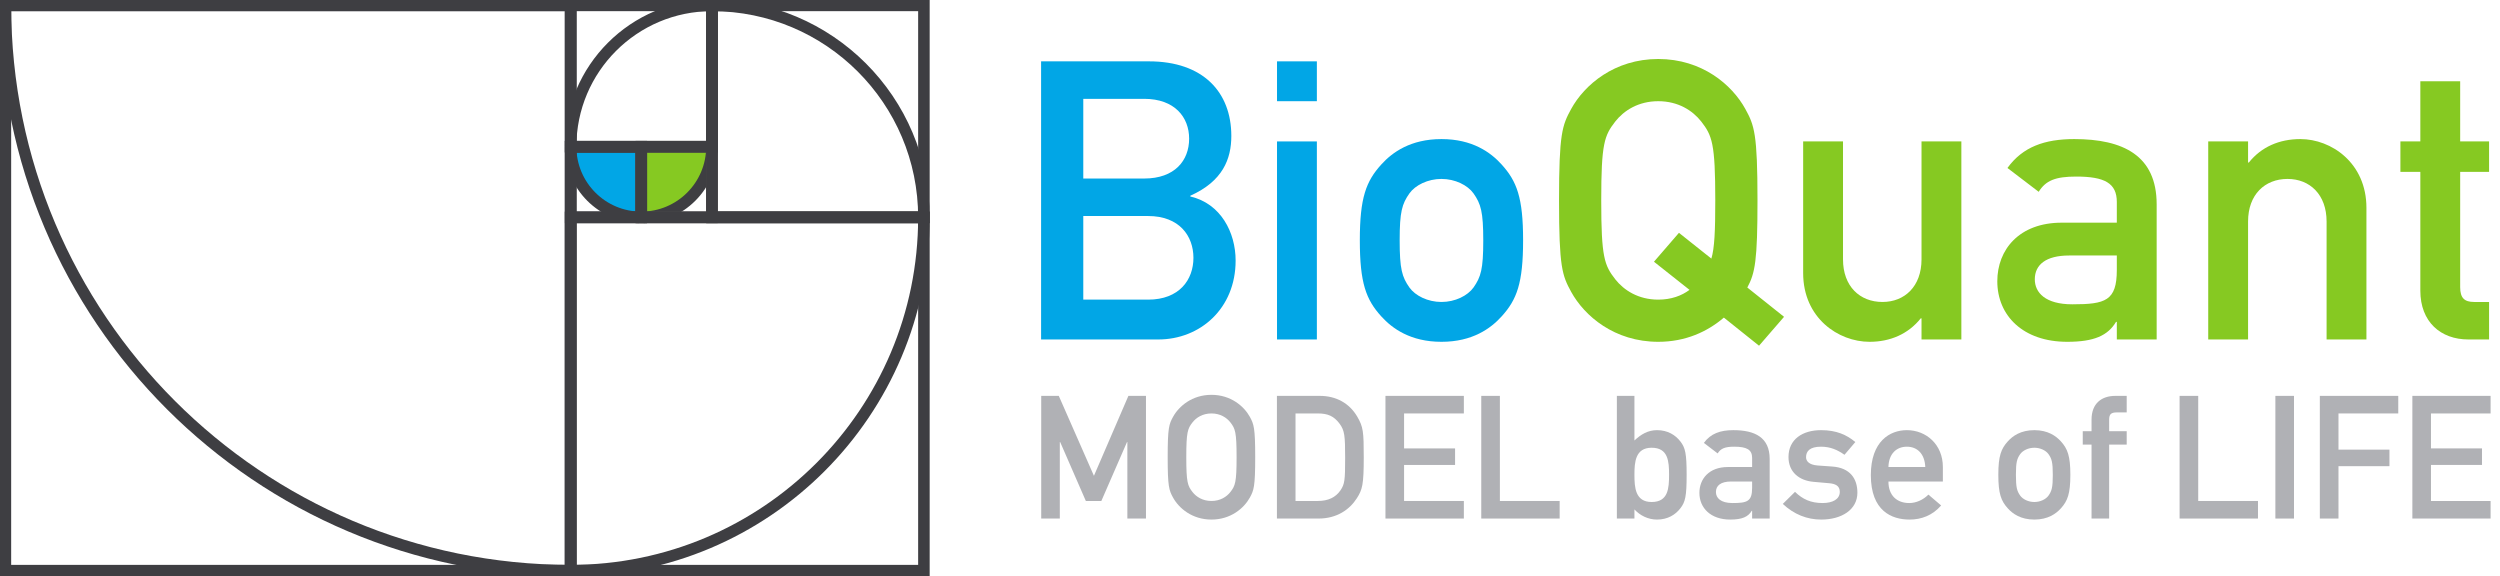<svg width="217" height="50" viewBox="0 0 217 50" fill="none" xmlns="http://www.w3.org/2000/svg">
<g clip-path="url(#clip0)">
<path d="M90.367 5.325H99.725C104.437 5.325 106.879 8.003 106.879 11.8C106.879 13.8 106.133 15.734 103.319 16.988V17.055C105.964 17.666 107.252 20.176 107.252 22.617C107.252 26.787 104.167 29.466 100.538 29.466H90.367V5.325ZM94.029 8.579V15.496H99.318C101.963 15.496 103.217 13.938 103.217 12.039C103.217 10.174 101.963 8.579 99.318 8.579H94.029ZM94.029 18.751V26.008H99.657C102.369 26.008 103.59 24.279 103.59 22.38C103.59 20.481 102.369 18.751 99.657 18.751H94.029Z" fill="#01A6E6"/>
<path d="M110.845 5.325H114.304V8.784H110.845V5.325ZM110.845 12.276H114.304V29.466H110.845V12.276Z" fill="#01A6E6"/>
<path d="M119.898 14.277C120.847 13.224 122.44 12.072 125.119 12.072C127.798 12.072 129.391 13.224 130.34 14.277C131.663 15.734 132.205 17.158 132.205 20.854C132.205 24.583 131.663 26.008 130.34 27.465C129.391 28.516 127.798 29.669 125.119 29.669C122.44 29.669 120.847 28.516 119.898 27.465C118.575 26.008 118.033 24.583 118.033 20.854C118.033 17.158 118.575 15.734 119.898 14.277ZM127.899 16.785C127.39 16.073 126.306 15.531 125.119 15.531C123.932 15.531 122.847 16.073 122.339 16.785C121.695 17.701 121.491 18.378 121.491 20.854C121.491 23.362 121.695 24.04 122.339 24.957C122.847 25.669 123.932 26.211 125.119 26.211C126.306 26.211 127.39 25.669 127.899 24.957C128.543 24.04 128.747 23.362 128.747 20.887C128.747 18.378 128.543 17.701 127.899 16.785Z" fill="#01A6E6"/>
<path d="M149.632 27.567C148.208 28.787 146.31 29.669 143.936 29.669C140.139 29.669 137.529 27.431 136.375 25.329C135.596 23.905 135.324 23.193 135.324 17.395C135.324 11.597 135.596 10.886 136.375 9.462C137.529 7.359 140.139 5.121 143.936 5.121C147.734 5.121 150.345 7.359 151.497 9.462C152.278 10.886 152.55 11.597 152.55 17.395C152.55 22.617 152.345 23.701 151.667 24.957L154.855 27.5L152.684 30.008L149.632 27.567ZM143.564 22.718L145.733 20.209L148.547 22.447C148.819 21.532 148.886 20.074 148.886 17.395C148.886 12.445 148.615 11.767 147.666 10.546C146.92 9.596 145.666 8.784 143.936 8.784C142.208 8.784 140.953 9.596 140.207 10.546C139.257 11.767 138.987 12.445 138.987 17.395C138.987 22.346 139.257 23.023 140.207 24.245C140.953 25.193 142.208 26.008 143.936 26.008C145.056 26.008 145.971 25.669 146.649 25.16L143.564 22.718Z" fill="#86C922"/>
<path d="M156.514 12.276H159.973V22.515C159.973 24.853 161.431 26.211 163.398 26.211C165.33 26.211 166.788 24.853 166.788 22.515V12.276H170.246V29.466H166.788V27.634H166.72C165.635 28.991 164.076 29.669 162.278 29.669C159.566 29.669 156.514 27.601 156.514 23.701V12.276Z" fill="#86C922"/>
<path d="M183.74 27.94H183.671C182.96 29.125 181.774 29.669 179.436 29.669C175.603 29.669 173.366 27.398 173.366 24.413C173.366 21.668 175.264 19.328 178.961 19.328H183.74V17.531C183.74 15.903 182.69 15.326 180.214 15.326C178.417 15.326 177.571 15.665 176.959 16.649L174.247 14.581C175.569 12.75 177.468 12.072 180.045 12.072C184.284 12.072 187.198 13.496 187.198 17.735V29.466H183.74V27.94ZM183.74 22.177H179.604C177.571 22.177 176.621 22.989 176.621 24.245C176.621 25.397 177.536 26.414 179.876 26.414C182.756 26.414 183.74 26.11 183.74 23.43V22.177Z" fill="#86C922"/>
<path d="M191.674 12.276H195.132V14.106H195.201C196.285 12.75 197.845 12.072 199.675 12.072C202.354 12.072 205.406 14.139 205.406 18.039V29.466H201.948V19.226C201.948 16.887 200.489 15.531 198.557 15.531C196.591 15.531 195.132 16.887 195.132 19.226V29.466H191.674V12.276Z" fill="#86C922"/>
<path d="M210.085 7.053H213.543V12.276H216.052V14.92H213.543V24.922C213.543 25.872 213.915 26.211 214.763 26.211H216.052V29.466H214.255C211.847 29.466 210.085 27.94 210.085 25.229V14.92H208.355V12.276H210.085V7.053Z" fill="#86C922"/>
<path d="M90.377 34.362H91.903L94.953 41.301L97.945 34.362H99.47V45.01H97.855V38.369H97.825L95.597 43.484H94.251L92.023 38.369H91.992V45.01H90.377V34.362Z" fill="#B0B1B5"/>
<path d="M101.818 36.186C102.326 35.258 103.479 34.271 105.154 34.271C106.828 34.271 107.98 35.258 108.489 36.186C108.832 36.813 108.952 37.128 108.952 39.685C108.952 42.243 108.832 42.559 108.489 43.186C107.98 44.113 106.828 45.099 105.154 45.099C103.479 45.099 102.326 44.113 101.818 43.186C101.474 42.559 101.355 42.243 101.355 39.685C101.355 37.128 101.474 36.813 101.818 36.186ZM103.508 42.706C103.837 43.126 104.39 43.484 105.154 43.484C105.916 43.484 106.47 43.126 106.799 42.706C107.217 42.168 107.336 41.87 107.336 39.685C107.336 37.502 107.217 37.202 106.799 36.665C106.47 36.245 105.916 35.887 105.154 35.887C104.39 35.887 103.837 36.245 103.508 36.665C103.09 37.202 102.97 37.502 102.97 39.685C102.97 41.87 103.09 42.168 103.508 42.706Z" fill="#B0B1B5"/>
<path d="M110.837 34.362H114.561C115.966 34.362 117.118 34.99 117.805 36.156C118.329 37.054 118.374 37.457 118.374 39.685C118.374 42.078 118.254 42.497 117.776 43.245C117.147 44.232 116.04 45.01 114.455 45.01H110.837V34.362ZM112.451 43.484H114.381C115.293 43.484 115.936 43.17 116.355 42.559C116.713 42.019 116.759 41.719 116.759 39.746C116.759 37.831 116.713 37.368 116.28 36.784C115.786 36.112 115.248 35.887 114.381 35.887H112.451V43.484Z" fill="#B0B1B5"/>
<path d="M120.258 34.362H127.063V35.887H121.874V38.923H126.3V40.358H121.874V43.484H127.063V45.01H120.258V34.362Z" fill="#B0B1B5"/>
<path d="M128.574 34.362H130.19V43.484H135.378V45.01H128.574V34.362Z" fill="#B0B1B5"/>
<path d="M140.344 34.362H141.869V38.235C142.437 37.697 143.05 37.337 143.828 37.337C144.756 37.337 145.429 37.757 145.862 38.324C146.281 38.864 146.4 39.357 146.4 41.211C146.4 43.081 146.281 43.574 145.862 44.113C145.429 44.681 144.756 45.099 143.828 45.099C143.05 45.099 142.348 44.741 141.869 44.217V45.01H140.344V34.362ZM141.869 41.211C141.869 42.317 141.944 43.574 143.364 43.574C144.8 43.574 144.875 42.393 144.875 41.211C144.875 40.045 144.8 38.864 143.364 38.864C141.944 38.864 141.869 40.12 141.869 41.211Z" fill="#B0B1B5"/>
<path d="M152.084 44.336H152.052C151.74 44.861 151.217 45.099 150.183 45.099C148.495 45.099 147.508 44.098 147.508 42.781C147.508 41.569 148.345 40.538 149.974 40.538H152.084V39.746C152.084 39.028 151.62 38.773 150.529 38.773C149.737 38.773 149.361 38.923 149.092 39.357L147.896 38.444C148.48 37.637 149.318 37.337 150.452 37.337C152.324 37.337 153.608 37.966 153.608 39.836V45.01H152.084V44.336ZM152.084 41.795H150.26C149.361 41.795 148.942 42.153 148.942 42.706C148.942 43.215 149.347 43.664 150.38 43.664C151.652 43.664 152.084 43.529 152.084 42.347V41.795Z" fill="#B0B1B5"/>
<path d="M155.807 42.692C156.465 43.335 157.183 43.664 158.201 43.664C159.068 43.664 159.694 43.335 159.694 42.692C159.694 42.153 159.291 41.99 158.771 41.944L157.423 41.824C156.165 41.719 155.241 40.972 155.241 39.671C155.241 38.13 156.465 37.337 158.067 37.337C159.397 37.337 160.295 37.742 161.042 38.369L160.101 39.476C159.503 39.057 158.891 38.773 158.067 38.773C157.095 38.773 156.766 39.162 156.766 39.685C156.766 40.014 157.006 40.344 157.767 40.404L159.025 40.494C160.595 40.598 161.222 41.556 161.222 42.767C161.222 44.248 159.846 45.099 158.081 45.099C156.854 45.099 155.719 44.651 154.746 43.739L155.807 42.692Z" fill="#B0B1B5"/>
<path d="M163.916 41.795C163.916 43.036 164.677 43.664 165.724 43.664C166.307 43.664 166.934 43.395 167.383 42.931L168.49 43.873C167.743 44.741 166.771 45.099 165.752 45.099C164.196 45.099 162.389 44.352 162.389 41.242C162.389 38.295 164.048 37.337 165.515 37.337C167.188 37.337 168.641 38.579 168.641 40.538V41.795H163.916ZM167.114 40.538C167.068 39.386 166.413 38.773 165.515 38.773C164.617 38.773 163.942 39.386 163.916 40.538H167.114Z" fill="#B0B1B5"/>
<path d="M174.279 38.309C174.696 37.846 175.4 37.337 176.581 37.337C177.762 37.337 178.466 37.846 178.883 38.309C179.467 38.953 179.707 39.581 179.707 41.211C179.707 42.856 179.467 43.484 178.883 44.127C178.466 44.591 177.762 45.099 176.581 45.099C175.4 45.099 174.696 44.591 174.279 44.127C173.695 43.484 173.455 42.856 173.455 41.211C173.455 39.581 173.695 38.953 174.279 38.309ZM177.808 39.416C177.582 39.102 177.104 38.864 176.581 38.864C176.058 38.864 175.58 39.102 175.354 39.416C175.071 39.82 174.982 40.12 174.982 41.211C174.982 42.317 175.071 42.617 175.354 43.021C175.58 43.335 176.058 43.574 176.581 43.574C177.104 43.574 177.582 43.335 177.808 43.021C178.091 42.617 178.183 42.317 178.183 41.226C178.183 40.12 178.091 39.82 177.808 39.416Z" fill="#B0B1B5"/>
<path d="M181.546 38.594H180.783V37.428H181.546V36.425C181.546 35.005 182.43 34.362 183.611 34.362H184.598V35.798H183.729C183.237 35.798 183.074 35.961 183.074 36.425V37.428H184.598V38.594H183.074V45.01H181.546V38.594Z" fill="#B0B1B5"/>
<path d="M189.189 34.362H190.805V43.484H195.993V45.01H189.189V34.362Z" fill="#B0B1B5"/>
<path d="M197.503 45.01H199.119V34.362H197.503V45.01Z" fill="#B0B1B5"/>
<path d="M201.362 34.362H208.169V35.887H202.98V39.028H207.405V40.464H202.98V45.01H201.362V34.362Z" fill="#B0B1B5"/>
<path d="M209.393 34.362H216.198V35.887H211.009V38.923H215.437V40.358H211.009V43.484H216.198V45.01H209.393V34.362Z" fill="#B0B1B5"/>
<path d="M0.469 0.469C0.469 27.566 22.435 49.531 49.531 49.531V0.469H0.469Z" stroke="#3E3E42"/>
<path d="M49.531 12.735C49.531 16.123 52.276 18.868 55.665 18.868V12.735H49.531Z" fill="#00ADEF"/>
<path d="M49.531 12.735C49.531 16.123 52.276 18.868 55.665 18.868V12.735H49.531Z" fill="#01A6E6" stroke="#3E3E42"/>
<path d="M61.796 0.469C55.022 0.469 49.531 5.961 49.531 12.735H61.796V0.469Z" stroke="#3E3E42"/>
<path d="M61.796 0.469V18.868H80.195C80.195 8.706 71.958 0.469 61.796 0.469Z" stroke="#3E3E42"/>
<path d="M80.195 18.868H49.531V49.531C66.466 49.531 80.195 35.803 80.195 18.868V18.868Z" stroke="#3E3E42"/>
<path d="M61.796 12.735H55.665V18.868C59.051 18.868 61.796 16.123 61.796 12.735Z" fill="#80CC28"/>
<path d="M61.796 12.735H55.665V18.868C59.051 18.868 61.796 16.123 61.796 12.735Z" fill="#86C922" stroke="#3E3E42"/>
<path d="M55.665 18.868H61.796V12.735H55.665V18.868Z" stroke="#4F4C4C"/>
<path d="M55.665 12.735H61.796V0.469H49.531V12.735H55.665Z" stroke="#3E3E42"/>
<path d="M55.665 18.868H49.531V49.531H80.195V18.868H61.796H55.665Z" stroke="#3E3E42"/>
<path d="M49.531 12.735V0.469H0.469V49.531H49.531V18.868V12.735Z" stroke="#3E3E42"/>
<path d="M61.796 0.469V18.868H80.195V0.469H61.796Z" stroke="#3E3E42"/>
<path d="M49.531 12.735V18.868H55.665V12.735H49.531Z" stroke="#3E3E42"/>
</g>
<defs>
<clipPath id="clip0">
<rect width="216.184" height="50" fill="white"/>
</clipPath>
</defs>
</svg>
